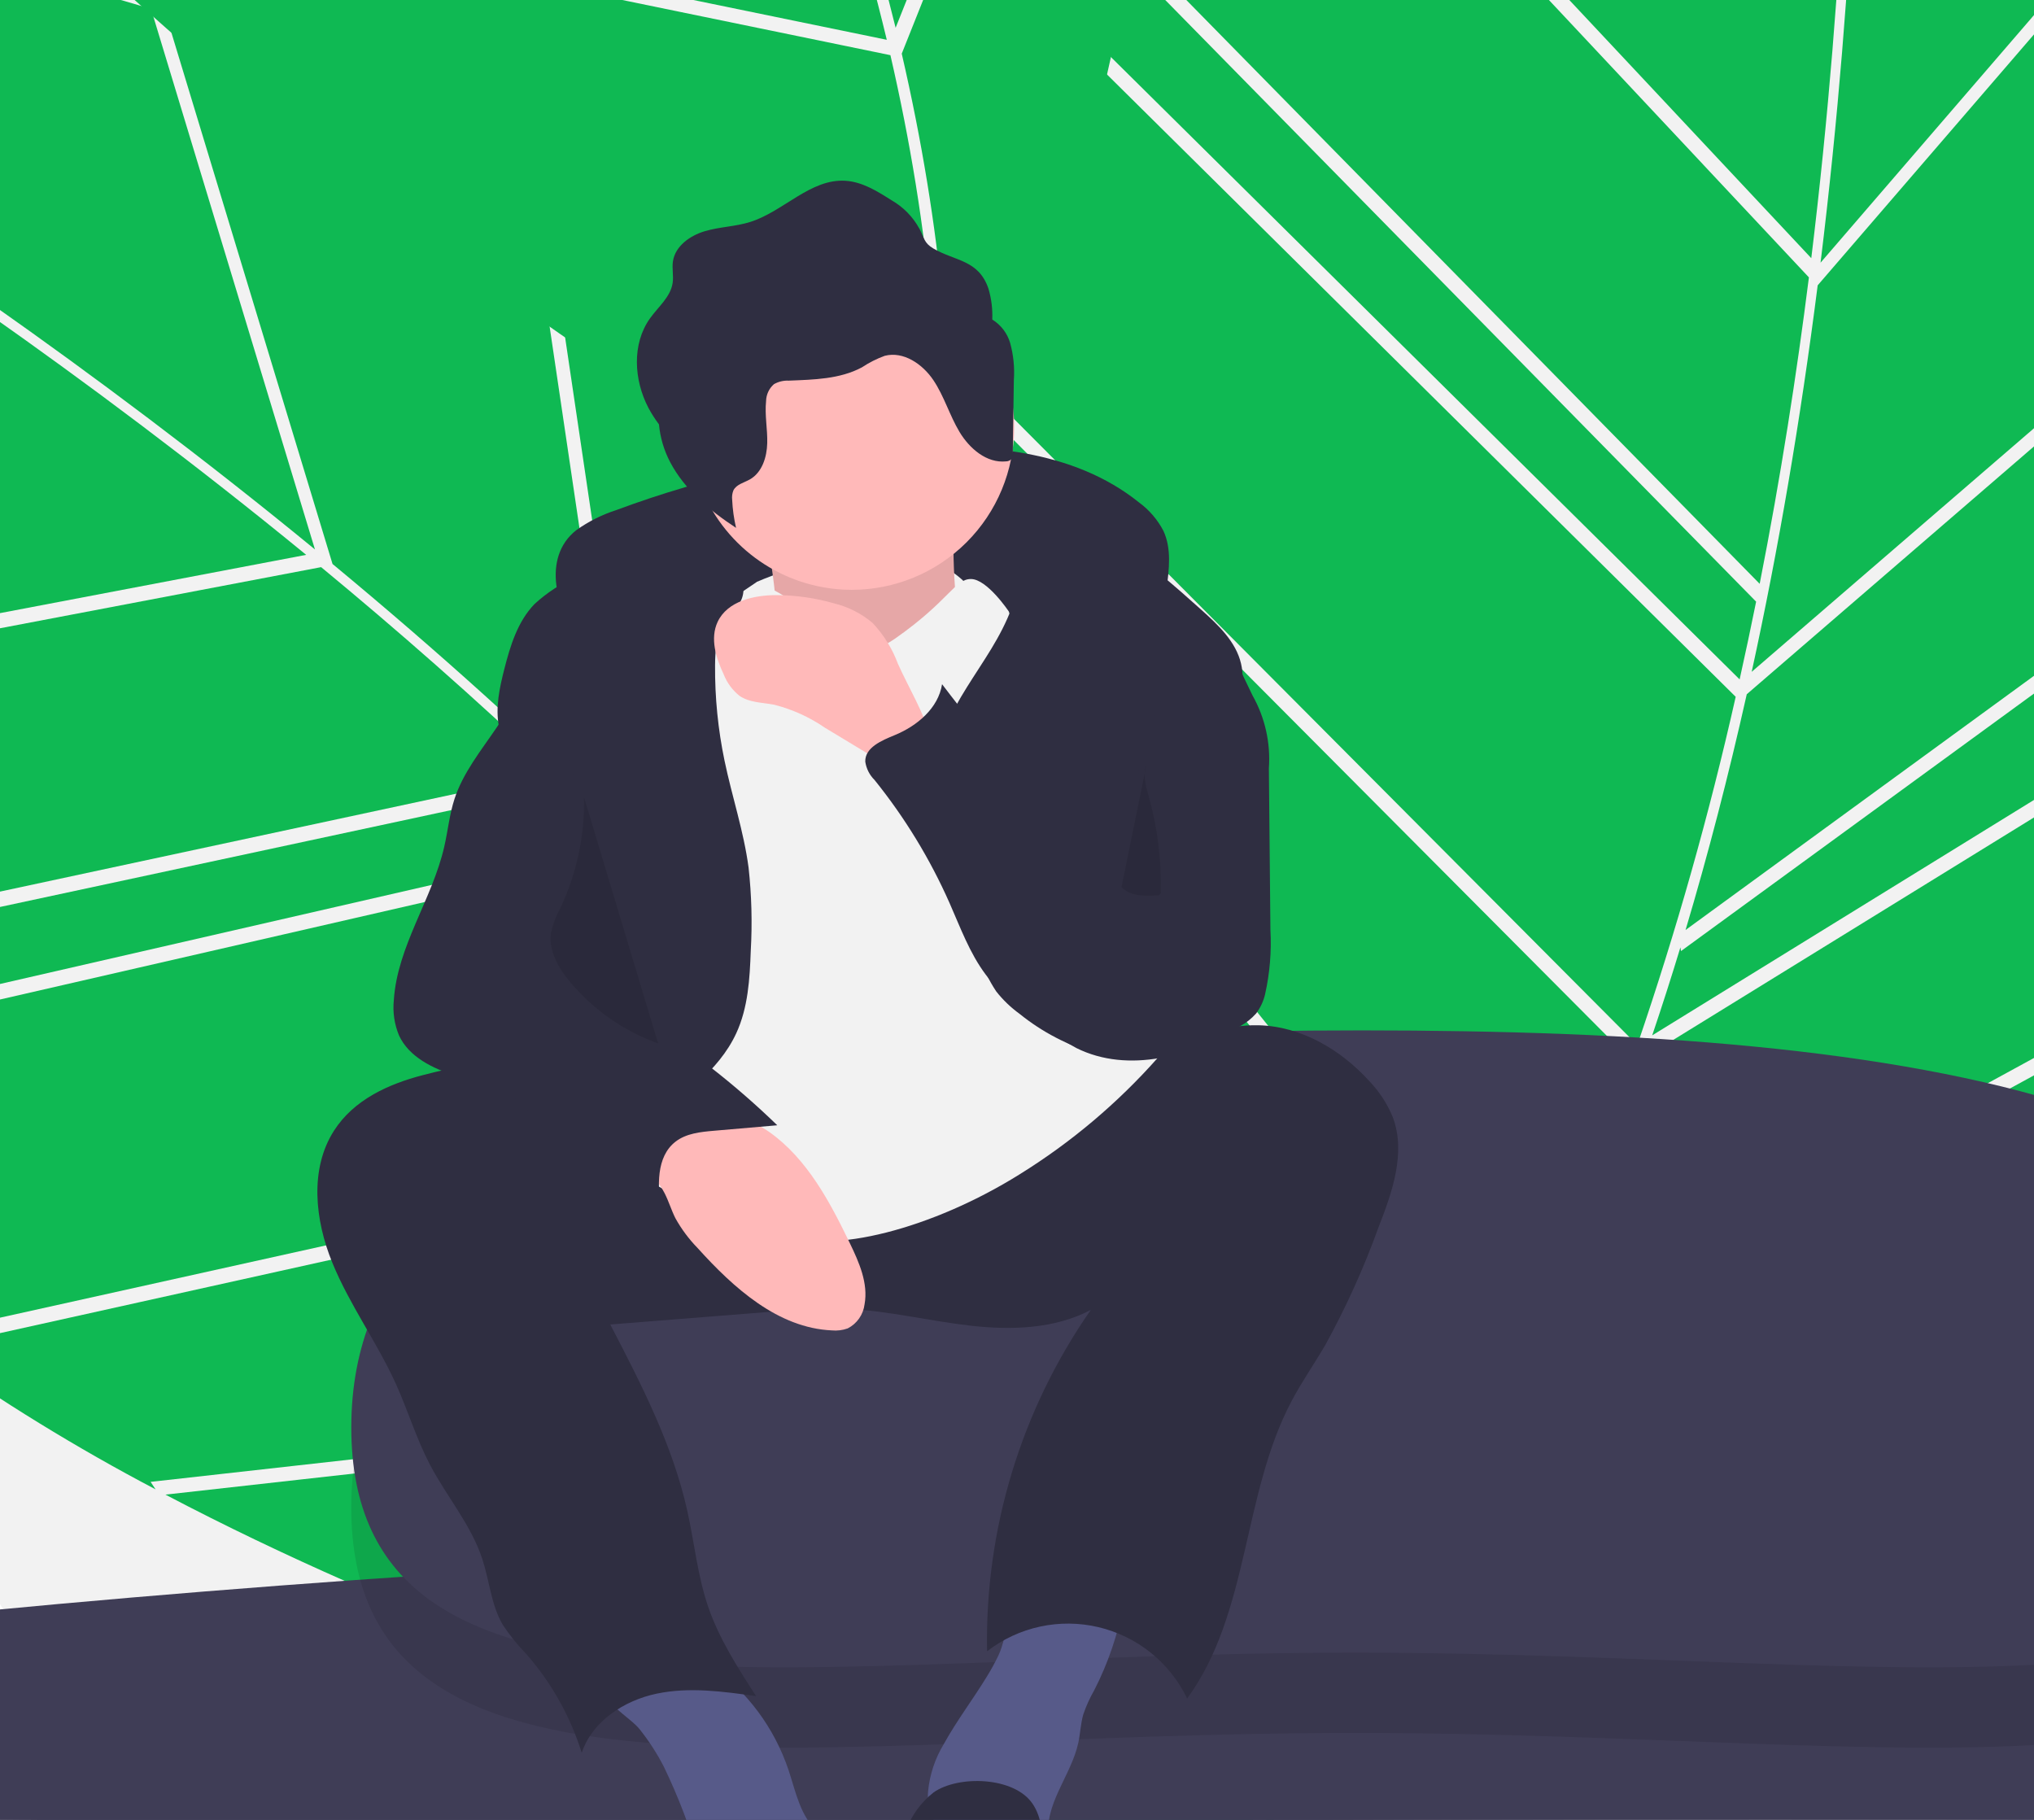 <svg width="304" height="272" viewBox="0 0 304 272" fill="none" xmlns="http://www.w3.org/2000/svg">
<g clip-path="url(#clip0)">
<path d="M152.601 3.807L57.198 62.605C57.198 62.605 57.198 183.875 152.601 250.023C248.005 183.875 248.005 62.605 248.005 62.605L152.601 3.807Z" fill="#3F3D56"/>
<path opacity="0.04" d="M153.171 3.807L151.54 4.812V248.876C152.082 249.259 152.623 249.643 153.171 250.023C248.574 183.875 248.574 62.605 248.574 62.605L153.171 3.807Z" fill="#0FB953"/>
<g opacity="0.7">
<path opacity="0.7" d="M129.505 122.955L147.49 139.465L169.785 107.254L178.777 114.759L147.49 154.476L122.011 125.957L129.505 122.955Z" fill="url(#paint0_linear)"/>
</g>
<path d="M133.75 123.946L148.339 137.34L169.007 106.9L176.302 112.988L148.339 149.516L127.671 126.382L133.75 123.946Z" fill="#3AD29F"/>
<path opacity="0.5" d="M58.469 16.989C58.176 16.862 57.941 16.631 57.807 16.341C57.674 16.051 57.651 15.722 57.744 15.416C57.76 15.369 57.769 15.321 57.773 15.272C57.781 15.132 57.745 14.993 57.668 14.875C57.591 14.758 57.479 14.668 57.348 14.62C57.216 14.571 57.073 14.566 56.938 14.606C56.804 14.645 56.686 14.727 56.602 14.839C56.573 14.879 56.548 14.922 56.529 14.967C56.402 15.26 56.172 15.496 55.882 15.63C55.592 15.763 55.264 15.786 54.959 15.693C54.912 15.678 54.863 15.668 54.814 15.664C54.675 15.656 54.536 15.693 54.419 15.769C54.301 15.846 54.212 15.958 54.163 16.09C54.115 16.221 54.11 16.365 54.15 16.5C54.189 16.634 54.271 16.753 54.383 16.837C54.422 16.866 54.465 16.89 54.51 16.909C54.803 17.037 55.038 17.268 55.172 17.558C55.305 17.848 55.328 18.177 55.235 18.483C55.22 18.529 55.21 18.578 55.206 18.627C55.198 18.767 55.235 18.906 55.311 19.023C55.388 19.141 55.5 19.23 55.631 19.279C55.763 19.328 55.906 19.332 56.041 19.293C56.175 19.253 56.293 19.172 56.377 19.06C56.407 19.02 56.431 18.977 56.45 18.931C56.577 18.639 56.807 18.403 57.097 18.269C57.387 18.135 57.715 18.113 58.02 18.206C58.067 18.221 58.116 18.231 58.165 18.234C58.304 18.243 58.443 18.206 58.561 18.129C58.678 18.053 58.767 17.94 58.816 17.809C58.864 17.677 58.869 17.533 58.83 17.399C58.79 17.264 58.709 17.146 58.597 17.062C58.557 17.032 58.514 17.008 58.469 16.989Z" fill="#4D8AF0"/>
<path opacity="0.5" d="M6.823 132.126C6.531 131.998 6.295 131.768 6.162 131.477C6.028 131.187 6.006 130.858 6.099 130.553C6.114 130.506 6.123 130.457 6.127 130.408C6.136 130.268 6.099 130.129 6.022 130.012C5.946 129.894 5.834 129.805 5.702 129.756C5.571 129.708 5.427 129.703 5.293 129.742C5.159 129.782 5.04 129.864 4.956 129.976C4.927 130.015 4.903 130.058 4.884 130.104C4.757 130.397 4.526 130.632 4.237 130.766C3.947 130.9 3.618 130.922 3.313 130.829C3.266 130.814 3.218 130.805 3.169 130.801C3.029 130.792 2.89 130.829 2.773 130.906C2.656 130.982 2.566 131.095 2.518 131.226C2.469 131.358 2.464 131.502 2.504 131.636C2.543 131.771 2.625 131.889 2.737 131.974C2.777 132.003 2.82 132.027 2.865 132.046C3.157 132.173 3.393 132.404 3.526 132.694C3.66 132.984 3.682 133.314 3.589 133.619C3.574 133.666 3.565 133.714 3.561 133.764C3.552 133.904 3.589 134.043 3.666 134.16C3.742 134.277 3.855 134.367 3.986 134.416C4.117 134.464 4.261 134.469 4.395 134.43C4.53 134.39 4.648 134.308 4.732 134.196C4.761 134.156 4.785 134.113 4.804 134.068C4.931 133.775 5.162 133.539 5.452 133.406C5.741 133.272 6.07 133.249 6.375 133.343C6.422 133.358 6.47 133.367 6.519 133.371C6.659 133.379 6.798 133.343 6.915 133.266C7.032 133.189 7.122 133.077 7.17 132.945C7.219 132.814 7.224 132.67 7.184 132.535C7.145 132.401 7.063 132.283 6.951 132.198C6.911 132.169 6.869 132.145 6.823 132.126Z" fill="#4D8AF0"/>
<path opacity="0.5" d="M264.736 92.109C265.908 92.109 266.858 91.158 266.858 89.984C266.858 88.81 265.908 87.858 264.736 87.858C263.564 87.858 262.613 88.81 262.613 89.984C262.613 91.158 263.564 92.109 264.736 92.109Z" fill="#F55F44"/>
<path opacity="0.5" d="M42.943 244.09C44.115 244.09 45.065 243.138 45.065 241.964C45.065 240.79 44.115 239.838 42.943 239.838C41.77 239.838 40.82 240.79 40.82 241.964C40.82 243.138 41.77 244.09 42.943 244.09Z" fill="#F55F44"/>
<path opacity="0.5" d="M300.817 173.945C301.989 173.945 302.939 172.993 302.939 171.819C302.939 170.645 301.989 169.694 300.817 169.694C299.645 169.694 298.694 170.645 298.694 171.819C298.694 172.993 299.645 173.945 300.817 173.945Z" fill="#F55F44"/>
<path opacity="0.5" d="M249.132 27.263C248.839 27.136 248.604 26.905 248.47 26.615C248.337 26.325 248.314 25.995 248.408 25.69C248.423 25.643 248.432 25.595 248.436 25.545C248.444 25.405 248.408 25.266 248.331 25.149C248.254 25.032 248.142 24.942 248.011 24.893C247.879 24.845 247.736 24.84 247.602 24.879C247.467 24.919 247.349 25.001 247.265 25.113C247.236 25.152 247.212 25.195 247.193 25.241C247.065 25.534 246.835 25.77 246.545 25.903C246.255 26.037 245.927 26.059 245.622 25.966C245.575 25.951 245.527 25.942 245.478 25.938C245.338 25.93 245.199 25.966 245.082 26.043C244.964 26.12 244.875 26.232 244.826 26.364C244.778 26.495 244.773 26.639 244.813 26.773C244.852 26.908 244.934 27.026 245.046 27.111C245.085 27.14 245.128 27.164 245.174 27.183C245.466 27.311 245.701 27.541 245.835 27.831C245.968 28.122 245.991 28.451 245.898 28.756C245.883 28.803 245.873 28.852 245.87 28.901C245.861 29.041 245.898 29.18 245.974 29.297C246.051 29.415 246.163 29.504 246.295 29.553C246.426 29.601 246.569 29.606 246.704 29.567C246.838 29.527 246.956 29.445 247.041 29.333C247.07 29.294 247.094 29.251 247.113 29.205C247.24 28.912 247.471 28.677 247.76 28.543C248.05 28.409 248.379 28.387 248.684 28.48C248.73 28.495 248.779 28.504 248.828 28.508C248.968 28.517 249.106 28.48 249.224 28.403C249.341 28.326 249.43 28.214 249.479 28.082C249.527 27.951 249.532 27.807 249.493 27.673C249.453 27.538 249.372 27.42 249.26 27.335C249.22 27.306 249.177 27.282 249.132 27.263Z" fill="#4D8AF0"/>
<path opacity="0.5" d="M284.506 249.742C284.213 249.615 283.978 249.384 283.844 249.094C283.711 248.804 283.688 248.475 283.782 248.169C283.797 248.122 283.806 248.074 283.81 248.025C283.818 247.885 283.782 247.746 283.705 247.628C283.628 247.511 283.516 247.421 283.385 247.373C283.253 247.324 283.11 247.319 282.976 247.359C282.841 247.398 282.723 247.48 282.639 247.592C282.61 247.632 282.586 247.675 282.567 247.72C282.439 248.013 282.209 248.249 281.919 248.383C281.629 248.516 281.301 248.539 280.996 248.446C280.949 248.43 280.901 248.421 280.852 248.417C280.712 248.409 280.573 248.446 280.456 248.522C280.338 248.599 280.249 248.711 280.2 248.843C280.152 248.974 280.147 249.118 280.187 249.253C280.226 249.387 280.308 249.506 280.42 249.59C280.459 249.619 280.502 249.643 280.548 249.662C280.84 249.79 281.075 250.021 281.209 250.311C281.342 250.601 281.365 250.93 281.272 251.236C281.257 251.282 281.247 251.331 281.244 251.38C281.235 251.52 281.272 251.659 281.348 251.776C281.425 251.894 281.537 251.984 281.669 252.032C281.8 252.081 281.943 252.085 282.078 252.046C282.212 252.006 282.33 251.925 282.415 251.813C282.444 251.773 282.468 251.73 282.487 251.684C282.614 251.392 282.845 251.156 283.134 251.022C283.424 250.888 283.753 250.866 284.058 250.959C284.104 250.974 284.153 250.984 284.202 250.987C284.342 250.996 284.48 250.959 284.598 250.882C284.715 250.806 284.804 250.693 284.853 250.562C284.901 250.43 284.906 250.286 284.867 250.152C284.827 250.017 284.746 249.899 284.634 249.815C284.594 249.786 284.551 249.761 284.506 249.742Z" fill="#4D8AF0"/>
<path opacity="0.5" d="M4.348 64.815C4.055 64.688 3.82 64.457 3.686 64.167C3.553 63.877 3.53 63.547 3.623 63.242C3.638 63.195 3.648 63.147 3.652 63.098C3.66 62.958 3.623 62.819 3.547 62.701C3.47 62.584 3.358 62.494 3.227 62.446C3.095 62.397 2.952 62.392 2.817 62.432C2.683 62.471 2.565 62.553 2.481 62.665C2.452 62.705 2.427 62.748 2.408 62.793C2.281 63.086 2.051 63.322 1.761 63.456C1.471 63.589 1.143 63.612 0.838 63.519C0.791 63.503 0.742 63.494 0.693 63.49C0.554 63.482 0.415 63.518 0.297 63.595C0.18 63.672 0.091 63.784 0.042 63.916C-0.006 64.047 -0.011 64.191 0.028 64.326C0.068 64.46 0.15 64.579 0.261 64.663C0.301 64.692 0.344 64.716 0.389 64.735C0.682 64.863 0.917 65.094 1.051 65.384C1.184 65.674 1.207 66.003 1.114 66.308C1.099 66.355 1.089 66.404 1.085 66.453C1.077 66.593 1.114 66.732 1.19 66.849C1.267 66.967 1.379 67.056 1.51 67.105C1.642 67.153 1.785 67.158 1.92 67.119C2.054 67.079 2.172 66.998 2.256 66.885C2.285 66.846 2.31 66.803 2.329 66.757C2.456 66.464 2.686 66.229 2.976 66.095C3.266 65.961 3.594 65.939 3.899 66.032C3.946 66.047 3.995 66.056 4.044 66.06C4.183 66.069 4.322 66.032 4.439 65.955C4.557 65.879 4.646 65.766 4.695 65.635C4.743 65.503 4.748 65.359 4.709 65.225C4.669 65.09 4.587 64.972 4.476 64.888C4.436 64.859 4.393 64.834 4.348 64.815Z" fill="#4D8AF0"/>
<path opacity="0.5" d="M28.086 102.737C29.259 102.737 30.209 101.786 30.209 100.612C30.209 99.438 29.259 98.486 28.086 98.486C26.914 98.486 25.964 99.438 25.964 100.612C25.964 101.786 26.914 102.737 28.086 102.737Z" fill="#47E6B1"/>
<path opacity="0.5" d="M301.877 119.742C303.05 119.742 304 118.79 304 117.616C304 116.443 303.05 115.491 301.877 115.491C300.705 115.491 299.755 116.443 299.755 117.616C299.755 118.79 300.705 119.742 301.877 119.742Z" fill="#47E6B1"/>
<g opacity="0.5">
<path opacity="0.5" d="M207.43 0H206.369V6.023H207.43V0Z" fill="#47E6B1"/>
<path opacity="0.5" d="M209.906 3.543V2.48L203.893 2.48V3.543L209.906 3.543Z" fill="#47E6B1"/>
</g>
<g opacity="0.5">
<path opacity="0.5" d="M211.322 235.941H210.261V241.964H211.322V235.941Z" fill="#47E6B1"/>
<path opacity="0.5" d="M213.798 239.484V238.421H207.784V239.484H213.798Z" fill="#47E6B1"/>
</g>
<g opacity="0.5">
<path opacity="0.5" d="M10.4 248.695H9.339V254.718H10.4V248.695Z" fill="#47E6B1"/>
<path opacity="0.5" d="M12.876 252.238V251.175H6.862V252.238H12.876Z" fill="#47E6B1"/>
</g>
<g opacity="0.5">
<path opacity="0.5" d="M252.002 140.289H250.94V146.312H252.002V140.289Z" fill="#47E6B1"/>
<path opacity="0.5" d="M254.478 143.832V142.769H248.464V143.832H254.478Z" fill="#47E6B1"/>
</g>
<path opacity="0.5" d="M281.434 43.581L283.713 45.673L286.942 40.918L288.082 41.869L283.713 47.576L280.484 43.962L281.434 43.581Z" fill="#47E6B1"/>
<path d="M216.369 84.766L208.507 85.071L208.899 95.195L216.761 94.889L216.369 84.766Z" fill="#0FB953"/>
<path d="M180.904 120.22C180.904 120.22 170.016 115.011 170.191 119.51C170.365 124.009 181.165 126.969 181.165 126.969L180.904 120.22Z" fill="#FFB9B9"/>
<path d="M186.877 158.29C186.877 158.29 181.74 170.881 179.842 179.967C177.944 189.053 175.054 201.557 178.772 210.425C182.49 219.293 193.06 245.355 193.169 248.167C193.278 250.979 192.263 253.835 194.51 253.748C196.756 253.661 208.98 249.806 209.476 248.097C209.972 246.388 205.306 242.063 205.306 242.063L193.782 205.899L205.805 182.338L214.478 217.487L216.176 261.355C216.176 261.355 224.513 258.778 225.723 260.984C225.723 260.984 229.458 255.77 229.932 253.499C230.407 251.227 228.168 207.943 228.168 207.943C228.168 207.943 235.82 158.642 229.643 158.882C223.466 159.122 199.27 144.291 186.877 158.29Z" fill="#0FB953"/>
<path d="M194.423 251.498C194.423 251.498 188.725 264.111 188.185 264.695C187.646 265.28 183.932 271.056 186.74 270.947C189.548 270.838 196.178 267.764 201.058 263.069C205.938 258.373 212.372 250.238 211.789 249.697C211.205 249.157 207.209 247.622 207.209 247.622L194.423 251.498Z" fill="#575A89"/>
<path d="M217.191 258.5C217.191 258.5 216.848 264.145 215.812 266.439C214.776 268.732 214.906 272.106 217.714 271.997C220.522 271.888 227.779 270.48 227.779 270.48C227.779 270.48 228.21 267.084 227.626 266.543C227.043 266.003 224.557 259.903 225.615 258.172C226.673 256.441 217.191 258.5 217.191 258.5Z" fill="#575A89"/>
<path d="M221.345 75.279C221.345 75.279 227.331 84.622 229.664 86.784C231.998 88.947 225.433 93.708 225.433 93.708L213.684 95.29C213.684 95.29 213.831 84.583 213.226 83.48C212.621 82.377 221.345 75.279 221.345 75.279Z" fill="#FFB9B9"/>
<path d="M211.132 87.504C211.132 87.504 213.553 91.916 215.799 91.829C218.045 91.742 229.664 86.784 230.16 85.075C230.656 83.366 234.009 97.317 234.009 97.317L205.578 147.425L198.644 142.625L202.004 113.205L204.763 97.327L211.132 87.504Z" fill="#0FB953"/>
<path d="M231.209 132.348C230.075 134.724 229.366 137.202 229.464 139.738C229.469 139.851 229.473 139.963 229.483 140.076C229.752 145.281 231.667 151.301 232.354 155.679C232.852 158.82 232.71 161.112 230.875 161.651C226.426 162.95 231.524 163.879 214.311 169.616C197.099 175.354 194.095 170.401 194.051 169.277C194.008 168.152 196.489 159.607 195.906 159.066C195.322 158.525 187.743 166.142 185.453 165.104C183.164 164.067 185.192 158.356 185.192 158.356C185.192 158.356 190.351 146.327 190.242 143.515C190.133 140.703 198.055 127.44 198.055 127.44L203.444 92.309C203.444 92.309 205.516 87.722 208.302 87.051C211.088 86.379 213.4 87.979 213.4 87.979L208.738 98.299L203.819 116.514L204.642 123.241C204.642 123.241 210.362 111.191 214.119 106.539C217.875 101.887 225.885 90.874 225.885 90.874C225.885 90.874 227.755 84.555 226.344 82.666C224.932 80.772 232.232 80.489 235.345 88.253C236.995 92.369 239.673 98.506 241.351 104.219C242.846 109.281 243.552 114.014 242.071 116.718C239.807 120.851 234.112 126.282 231.209 132.348Z" fill="#575A89"/>
<path opacity="0.1" d="M242.072 116.718C239.808 120.851 234.112 126.282 231.209 132.348C230.451 129.612 229.526 126.781 229.526 126.781C229.526 126.781 225.977 107.768 236.473 102.854C238.212 102.686 239.951 103.173 241.351 104.22C242.847 109.281 243.553 114.014 242.072 116.718Z" fill="black"/>
<path d="M200.406 115.52L191.508 118.119L179.154 118.599L177.883 129.35L198.186 130.814C198.186 130.814 203.258 116.536 200.406 115.52Z" fill="#575A89"/>
<path d="M214.915 151.669C214.915 151.669 203.011 153.647 205.728 157.235C208.445 160.822 218.991 157.051 218.991 157.051L214.915 151.669Z" fill="#FFB9B9"/>
<path opacity="0.1" d="M229.483 140.076C229.753 145.281 231.667 151.301 232.354 155.679C228.562 159.273 224.956 162.444 223.597 162.497C220.789 162.606 216.275 162.218 214.612 162.846C212.949 163.473 211.974 152.809 211.974 152.809C211.974 152.809 212.966 149.391 217.393 147.53C220.382 146.27 226.11 142.854 229.483 140.076Z" fill="black"/>
<path d="M236.342 99.48C236.342 99.48 245.845 97.984 245.332 113.775C244.818 129.567 246.334 139.647 242.511 142.611C238.689 145.576 226.274 159.013 223.466 159.122C220.658 159.231 216.144 158.843 214.481 159.471C212.818 160.099 211.843 149.435 211.843 149.435C211.843 149.435 212.835 146.017 217.263 144.155C221.69 142.293 232.12 135.692 232.033 133.443C231.946 131.193 229.395 123.407 229.395 123.407C229.395 123.407 225.846 104.394 236.342 99.48Z" fill="#575A89"/>
<path d="M212.964 89.113C219.793 89.113 225.328 83.57 225.328 76.731C225.328 69.892 219.793 64.349 212.964 64.349C206.136 64.349 200.601 69.892 200.601 76.731C200.601 83.57 206.136 89.113 212.964 89.113Z" fill="#FFB9B9"/>
<path d="M204.64 58.983C204.341 59.241 203.984 59.42 203.6 59.506C203.407 59.54 203.209 59.497 203.047 59.385C202.886 59.273 202.776 59.102 202.74 58.909C202.458 59.497 202.138 60.123 201.561 60.425C200.983 60.726 200.09 60.473 200.007 59.826C199.923 60.318 199.706 60.776 199.38 61.153C199.021 61.495 198.371 61.581 198.059 61.197C198.312 62.581 198.155 64.005 198.235 65.41C198.314 66.815 198.688 68.304 199.748 69.228C201.294 70.576 203.619 70.243 205.652 69.988C205.959 69.923 206.278 69.941 206.577 70.038C207.338 70.363 207.304 71.425 207.314 72.254C207.376 73.708 207.951 75.093 208.936 76.163C209.921 77.233 211.253 77.918 212.695 78.098C213.502 78.223 214.326 78.022 214.985 77.538C215.562 77.048 215.857 76.25 216.518 75.881C217.595 75.283 218.9 76.156 219.686 77.104C220.473 78.052 221.249 79.219 222.467 79.392C224.079 79.622 225.307 77.977 225.909 76.462C226.74 74.339 227.139 72.07 227.08 69.79C227.022 67.511 226.509 65.266 225.57 63.188C222.205 55.84 210.707 54.678 204.64 58.983Z" fill="#2F2E41"/>
<g clip-path="url(#clip1)">
<path d="M320.606 422C526.608 422 693.606 255.002 693.606 49C693.606 -157.002 526.608 -324 320.606 -324C114.603 -324 -52.395 -157.002 -52.395 49C-52.395 255.002 114.603 422 320.606 422Z" fill="#F2F2F2"/>
<path d="M134.774 8.019C140.753 33.889 143.018 58.35 141.523 81.132C149.935 63.208 181.926 -11.046 169.968 -80.248L134.774 8.019Z" fill="#0FB953"/>
<path d="M-26.858 -50.743C-18.899 -40.021 -10.23 -29.845 -0.909 -20.283L-1.272 -21.579L132.539 5.949C129.058 -8.497 124.713 -22.721 119.529 -36.647L-26.858 -50.743Z" fill="#0FB953"/>
<path d="M120.683 -38.239C121.177 -36.919 121.679 -35.597 122.156 -34.283C126.752 -21.693 130.659 -8.863 133.859 4.152L168.719 -83.278L169.57 -82.424C167.363 -94.589 163.624 -106.427 158.441 -117.652C156.385 -122.054 154.232 -126.389 151.983 -130.658L120.683 -38.239Z" fill="#0FB953"/>
<path d="M133.081 8.246L0.249 -19.081C56.121 38.274 134.289 82.26 139.278 85.04C141.606 59.771 138.966 33.815 133.081 8.246Z" fill="#0FB953"/>
<path d="M310.41 -65.33L277.197 -21.065C276.312 -2.765 274.745 17.718 272.097 39.262L327.17 -24.622L327.505 -23.58C323.247 -39.661 317.368 -54.136 310.027 -66.312L310.41 -65.33Z" fill="#0FB953"/>
<path d="M329.012 104.134L329.155 105.355C330.724 97.734 332.002 90.12 332.99 82.513L251.241 142.15L251.153 141.595C249.797 146.058 248.391 150.442 246.937 154.747L329.012 104.134Z" fill="#0FB953"/>
<path d="M335.329 36.973L335.567 38.124C335.376 17.695 332.767 -2.641 327.792 -22.457L271.669 42.644C269.095 62.826 265.807 82.081 261.807 100.411L335.329 36.973Z" fill="#0FB953"/>
<path d="M178.964 -57.682C170.804 -45.633 163.882 -32.79 158.304 -19.349L263 87.258C266.15 71.288 268.543 55.841 270.358 41.458L178.51 -56.541L178.964 -57.682Z" fill="#0FB953"/>
<path d="M152.237 -3.546L152.673 -4.7L260.003 101.544C260.871 97.647 261.693 93.774 262.469 89.924L157.386 -17.077L157.829 -18.226C155.86 -13.491 153.996 -8.598 152.237 -3.546Z" fill="#0FB953"/>
<path d="M332.989 79.858L333.177 81.049C334.915 67.258 335.719 53.365 335.586 39.466L261.07 103.762C258.333 115.969 255.283 127.715 251.922 138.998L332.989 79.858Z" fill="#0FB953"/>
<path d="M227.14 202.687C215.244 226.426 201.387 246.71 185.705 263.302C203.616 254.863 275.616 218.078 310.543 157.152L227.14 202.687Z" fill="#0FB953"/>
<path d="M140.131 54.338C139.423 67.672 139.61 81.039 140.689 94.349L141.236 93.119L226.738 199.668C233.271 186.321 238.997 172.595 243.886 158.563L140.131 54.338Z" fill="#0FB953"/>
<path d="M245.79 158.072C245.329 159.404 244.873 160.743 244.402 162.059C239.912 174.687 234.737 187.06 228.901 199.125L311.513 154.022L311.625 155.223C317.684 144.445 322.354 132.943 325.523 120.991C326.746 116.29 327.853 111.578 328.844 106.856L245.79 158.072Z" fill="#0FB953"/>
<path d="M270.713 38.587C273.315 17.285 274.857 -2.956 275.729 -21.044L218.379 -95.411L218.878 -96.5C204.868 -88.548 191.458 -75.633 179.612 -58.614L270.713 38.587Z" fill="#0FB953"/>
<path d="M225.69 201.782L140.814 96.013C147.265 175.823 179.413 259.558 181.483 264.881C199.393 246.904 213.915 225.228 225.69 201.782Z" fill="#0FB953"/>
<path d="M244.663 156.149L244.742 156.1C250.563 139.058 255.461 121.715 259.416 104.146L151.822 -2.36C149.47 4.495 147.328 11.618 145.396 19.009C142.723 29.605 141.023 40.423 140.315 51.328L244.663 156.149Z" fill="#0FB953"/>
<path d="M-20.761 -6.232L-1.153 45.518C13.83 56.062 30.292 68.35 47.072 82.121L22.595 1.404L23.654 1.679C7.791 -3.333 -7.582 -6.116 -21.796 -6.434L-20.761 -6.232Z" fill="#0FB953"/>
<path d="M132.332 68.775L133.441 69.308C127.844 63.903 122.097 58.748 116.2 53.841L122.81 154.815L122.294 154.592C125.338 158.127 128.288 161.661 131.146 165.194L132.332 68.775Z" fill="#0FB953"/>
<path d="M78.988 27.486L80.088 27.901C62.73 17.126 44.156 8.444 24.756 2.037L49.699 84.292C65.367 97.27 79.872 110.355 93.212 123.547L78.988 27.486Z" fill="#0FB953"/>
<path d="M-84.669 108.888C-78.86 122.231 -71.718 134.953 -63.351 146.859L82.74 115.498C70.939 104.288 59.172 93.997 47.995 84.765L-83.948 109.883L-84.669 108.888Z" fill="#0FB953"/>
<path d="M-53.251 160.443L-53.992 159.457L93.203 125.677C90.376 122.858 87.544 120.09 84.708 117.373L-61.923 148.851L-62.657 147.861C-59.712 152.059 -56.577 156.253 -53.251 160.443Z" fill="#0FB953"/>
<path d="M113.957 52.42L115.064 52.899C104.345 44.049 93.042 35.932 81.231 28.604L95.647 125.963C104.493 134.81 112.781 143.673 120.512 152.553L113.957 52.42Z" fill="#0FB953"/>
<path d="M161.041 207.579C174.723 230.335 184.438 252.898 190.058 275.026C192.518 255.38 199.991 174.874 167.228 112.757L161.041 207.579Z" fill="#0FB953"/>
<path d="M-10.84 201.655C0.044 209.391 11.434 216.39 23.254 222.603L22.508 221.482L158.275 206.302C150.499 193.639 141.971 181.455 132.736 169.813L-10.84 201.655Z" fill="#0FB953"/>
<path d="M133.341 167.942C134.219 169.045 135.105 170.147 135.965 171.249C144.227 181.802 151.909 192.797 158.975 204.184L165.103 110.261L166.177 110.81C160.318 99.923 153.102 89.821 144.704 80.747C141.388 77.196 138 73.739 134.542 70.374L133.341 167.942Z" fill="#0FB953"/>
<path d="M45.76 82.928C29.161 69.326 12.889 57.188 -1.922 46.769L-95.437 55.398L-96.089 54.395C-96.873 70.484 -93.143 88.725 -85.109 107.841L45.76 82.928Z" fill="#0FB953"/>
<path d="M159.5 208.319L24.727 223.388C95.59 260.664 183.527 278.335 189.131 279.437C183.534 254.685 173 230.816 159.5 208.319Z" fill="#0FB953"/>
<path d="M131.112 167.865L131.114 167.772C119.835 153.733 107.808 140.311 95.086 127.565L-52.472 161.429C-47.941 167.085 -43.071 172.707 -37.862 178.296C-30.343 186.226 -22.116 193.453 -13.284 199.888L131.112 167.865Z" fill="#0FB953"/>
<path d="M778.608 310.001C778.608 354.736 548.483 434.001 264.608 434.001C-19.266 434.001 -249.392 354.736 -249.392 310.001C-249.392 265.266 -19.266 272.001 264.608 272.001C548.483 272.001 778.608 265.266 778.608 310.001Z" fill="#3F3D56"/>
<path opacity="0.1" d="M778.608 310.001C778.608 354.736 548.483 434.001 264.608 434.001C-19.266 434.001 -249.392 354.736 -249.392 310.001C-249.392 265.266 -19.266 272.001 264.608 272.001C548.483 272.001 778.608 265.266 778.608 310.001Z" fill="black"/>
<path d="M264.608 391.001C548.483 391.001 778.608 354.736 778.608 310.001C778.608 265.266 548.483 229.001 264.608 229.001C-19.266 229.001 -249.392 265.266 -249.392 310.001C-249.392 354.736 -19.266 391.001 264.608 391.001Z" fill="#3F3D56"/>
<path opacity="0.1" d="M353.72 225.339C353.72 274.076 285.786 259.001 202.608 259.001C119.429 259.001 52.504 274.076 52.504 225.339C52.504 176.601 120.429 166.001 203.608 166.001C286.786 166.001 353.72 176.601 353.72 225.339Z" fill="black"/>
<path d="M353.72 213.339C353.72 262.076 285.786 247.001 202.608 247.001C119.429 247.001 52.504 262.076 52.504 213.339C52.504 164.601 120.429 154.001 203.608 154.001C286.786 154.001 353.72 164.601 353.72 213.339Z" fill="#3F3D56"/>
<path d="M86.138 79.233C87.968 77.931 89.987 76.918 92.125 76.231C105.68 71.187 119.882 68.096 134.307 67.048C146.85 66.159 160.444 67.215 170.24 75.098C171.764 76.216 173.011 77.669 173.885 79.345C175.118 82.004 174.744 85.096 174.345 88C174.256 89.126 173.972 90.229 173.506 91.258C172.187 93.768 168.942 94.647 166.123 94.346C163.304 94.045 160.658 92.853 157.878 92.3C156.157 92 154.416 91.822 152.67 91.769L135.23 90.825C124.386 90.238 113.398 89.661 102.761 91.849C99.486 92.438 96.322 93.528 93.379 95.082C90.95 96.446 89.314 98.404 87.059 95.884C83.098 91.457 80.906 83.322 86.138 79.233Z" fill="#2F2E41"/>
<path d="M113.163 86.945C113.163 86.945 136.62 76.43 145.517 88.563C154.415 100.696 140.664 95.843 140.664 95.843L125.296 100.696L108.31 97.46L113.163 86.945Z" fill="#F2F2F2"/>
<path d="M114.376 79.261C114.376 79.261 117.611 94.629 115.185 98.674C112.758 102.718 128.936 108.38 128.936 108.38L144.304 101.909C144.304 101.909 140.26 76.834 144.304 71.981L114.376 79.261Z" fill="#FFB9B9"/>
<path opacity="0.1" d="M114.376 79.261C114.376 79.261 117.611 94.629 115.185 98.674C112.758 102.718 128.936 108.38 128.936 108.38L144.304 101.909C144.304 101.909 140.26 76.834 144.304 71.981L114.376 79.261Z" fill="black"/>
<path d="M99.219 264.056C101.393 268.565 103.182 273.251 104.564 278.063C104.586 278.222 104.642 278.375 104.728 278.51C104.814 278.646 104.927 278.762 105.061 278.851C105.194 278.94 105.345 279 105.504 279.026C105.662 279.053 105.824 279.045 105.98 279.005L120.367 278.989C122.143 278.987 124.525 278.417 124.506 276.641C124.493 275.394 123.218 274.616 122.269 273.806C119.635 271.559 118.95 267.853 117.859 264.568C115.739 258.238 111.653 252.75 106.197 248.904C105.459 248.326 104.61 247.907 103.703 247.672C102.791 247.539 101.862 247.59 100.97 247.82C98.445 248.329 89.013 250.073 90.795 253.746C91.562 255.328 94.405 256.975 95.597 258.452C96.986 260.196 98.199 262.073 99.219 264.056Z" fill="#575A89"/>
<path d="M149.25 247.369C148.743 248.435 148.179 249.473 147.559 250.478C145.475 253.916 143.015 257.123 141.074 260.643C139.765 262.794 138.957 265.212 138.71 267.717C138.599 268.97 138.791 270.231 139.269 271.394C139.747 272.557 140.497 273.589 141.456 274.402C143.545 275.987 146.408 276.06 149.004 275.691C151.599 275.322 154.18 274.578 156.795 274.774C155.913 269.786 160.12 265.396 161.172 260.441C161.468 259.049 161.511 257.606 161.908 256.239C162.334 254.99 162.879 253.784 163.536 252.639C165.631 248.559 167.111 244.192 167.93 239.68C168.029 239.133 155.141 239.043 153.932 239.304C150.159 240.12 150.711 244.24 149.25 247.369Z" fill="#575A89"/>
<path d="M49.913 169.003C46.234 174.761 47.082 182.391 49.666 188.717C52.25 195.042 56.363 200.634 59.178 206.86C60.972 210.829 62.231 215.038 64.252 218.897C66.754 223.675 70.408 227.888 72.087 233.014C73.157 236.281 73.403 239.863 75.137 242.832C76.185 244.419 77.381 245.903 78.709 247.264C82.444 251.543 85.248 256.551 86.943 261.972C88.528 257.251 93.273 254.156 98.147 253.135C103.021 252.114 108.072 252.807 113.003 253.504C110.252 249.243 107.475 244.927 105.835 240.128C104.249 235.486 103.782 230.548 102.713 225.761C100.523 215.943 95.844 206.888 91.211 197.96L115.022 196.071C118.908 195.681 122.815 195.536 126.72 195.637C132.866 195.927 138.886 197.433 144.999 198.13C151.112 198.826 157.579 198.644 163.027 195.784C152.61 210.731 147.185 228.588 147.527 246.804C149.855 245 152.557 243.739 155.436 243.115C158.314 242.49 161.296 242.517 164.162 243.193C167.029 243.87 169.708 245.179 172.004 247.025C174.299 248.87 176.152 251.206 177.429 253.86C186.76 241.109 185.65 223.358 193.044 209.394C194.565 206.522 196.428 203.848 198.069 201.043C201.169 195.412 203.824 189.546 206.008 183.499C208.076 178.209 210.16 172.323 208.176 167.001C207.353 164.981 206.153 163.137 204.641 161.565C200.375 156.862 194.437 153.382 188.089 153.237C178.344 153.015 170.293 160.239 161.745 164.923C151.539 170.347 139.996 172.741 128.476 171.822C116.733 170.991 105.519 167.147 94.331 163.762C88.735 161.99 83.046 160.522 77.291 159.366C72.493 158.466 67.924 159.463 63.197 160.69C58.049 162.026 52.876 164.367 49.913 169.003Z" fill="#2F2E41"/>
<path d="M151.584 63.892C151.578 70.327 149.02 76.496 144.47 81.045C139.921 85.595 133.752 88.153 127.318 88.158C125.872 88.161 124.429 88.031 123.006 87.77C118.465 86.95 114.252 84.852 110.861 81.722C107.47 78.592 105.042 74.56 103.861 70.099C102.681 65.638 102.797 60.932 104.196 56.535C105.595 52.137 108.219 48.23 111.76 45.271C115.302 42.312 119.613 40.424 124.189 39.829C128.766 39.234 133.417 39.956 137.597 41.911C141.777 43.866 145.313 46.972 147.791 50.865C150.268 54.759 151.584 59.278 151.584 63.892Z" fill="#FFB9B9"/>
<path d="M113.163 86.945C113.163 86.945 117.612 88.967 119.23 90.585C120.847 92.203 125.7 101.1 133.789 95.438C141.878 89.776 142.687 86.541 145.113 86.541C147.54 86.541 150.775 91.394 150.775 91.394L173.019 158.125C167.024 164.892 160.076 170.75 152.393 175.516C139.451 183.604 124.083 187.649 116.803 184.413C109.523 181.178 95.772 178.751 93.346 172.28C90.919 165.809 86.875 146.397 86.875 146.397L98.199 97.056L113.163 86.945Z" fill="#F2F2F2"/>
<path d="M110.039 154.435C111.803 150.626 112.059 146.315 112.208 142.12C112.446 137.965 112.336 133.798 111.879 129.661C111.162 124.251 109.4 119.038 108.288 113.695C107.312 109.008 106.838 104.232 106.873 99.445C106.889 97.261 107.047 94.961 108.238 93.13C109.068 91.852 110.367 90.863 110.886 89.43C111.903 86.621 109.389 83.679 106.635 82.522C103.279 81.264 99.609 81.117 96.164 82.102C92.746 83.089 89.444 84.44 86.315 86.131C83.948 87.14 81.772 88.547 79.879 90.291C77.369 92.889 76.265 96.508 75.373 100.009C74.66 102.812 74.025 105.734 74.568 108.575C75.45 113.187 79.21 116.656 81.215 120.903C83.542 125.835 83.385 131.581 82.46 136.955C81.534 142.329 79.89 147.584 79.383 153.013C78.877 158.443 79.655 164.279 83.056 168.542C84.443 170.278 88.203 174.395 90.741 173.929C92.734 173.563 95.625 169.174 97.231 167.783C101.87 163.764 107.375 160.19 110.039 154.435Z" fill="#2F2E41"/>
<path d="M152.418 84.307C152.489 88.819 150.5 93.107 148.162 96.965C145.823 100.823 143.076 104.473 141.353 108.642C139.211 113.862 138.774 119.625 140.103 125.108C140.598 126.976 141.193 128.815 141.888 130.618L146.32 142.774C146.916 144.685 147.781 146.502 148.889 148.169C149.891 149.447 151.067 150.577 152.382 151.529C155.748 154.248 159.622 156.268 163.778 157.474C167.962 158.671 172.428 158.416 176.449 156.751C176.877 140.272 179.524 123.925 184.321 108.153C185.207 105.242 186.175 102.177 185.491 99.211C184.726 95.889 182.058 93.395 179.521 91.118C171.765 84.152 163.235 76.835 152.852 75.896C146.843 75.353 152.367 81.046 152.418 84.307Z" fill="#2F2E41"/>
<path d="M99.337 178.349C99.952 179.554 100.335 180.865 100.943 182.073C101.841 183.692 102.951 185.185 104.244 186.511C109.652 192.508 116.263 198.482 124.33 198.843C125.132 198.918 125.94 198.817 126.698 198.545C127.38 198.196 127.966 197.685 128.405 197.057C128.844 196.43 129.123 195.704 129.217 194.943C129.789 191.811 128.407 188.685 127.022 185.817C124.021 179.603 120.645 173.23 115.027 169.222C112.222 167.299 109.017 166.038 105.654 165.532C102.291 165.026 98.857 165.289 95.61 166.301C92.684 167.202 87.831 168.776 91.706 171.446C94.645 173.472 97.633 175.014 99.337 178.349Z" fill="#FFB9B9"/>
<path d="M134.21 99.225C133.368 96.951 132.077 94.87 130.414 93.105C128.736 91.687 126.751 90.681 124.615 90.167C121.848 89.376 118.986 88.966 116.109 88.948C112.683 88.927 108.711 89.845 107.256 92.947C106.101 95.41 106.997 98.326 108.16 100.785C108.657 102.059 109.485 103.177 110.558 104.025C112.035 105.023 113.946 104.991 115.697 105.325C118.412 106.015 120.984 107.18 123.292 108.767L129.292 112.394L139.598 118.623C139.327 118.459 139.423 111.392 139.107 110.234C138.087 106.503 135.791 102.758 134.21 99.225Z" fill="#FFB9B9"/>
<path d="M139.54 267.891C137.669 269.364 136.238 271.324 135.405 273.556C133.143 278.774 132.366 284.495 131.612 290.132C131.182 292.374 131.138 294.673 131.481 296.931C132.456 301.534 136.628 304.925 141.118 306.332C145.608 307.74 150.425 307.523 155.125 307.293C156.641 307.331 158.146 307.026 159.528 306.398C161.89 305.096 162.813 302.034 162.408 299.367C162.003 296.701 160.546 294.328 159.12 292.038C157.693 289.749 156.235 287.377 155.827 284.711C155.14 280.226 157.078 273.642 154.323 269.584C151.562 265.518 143.225 265.308 139.54 267.891Z" fill="#2F2E41"/>
<path d="M150.973 51.246C150.541 49.795 149.59 48.554 148.302 47.759C148.368 46.205 148.178 44.65 147.738 43.158C146.268 38.813 142.787 39.062 139.502 37.142C138.077 36.308 138.165 35.572 137.423 34.203C136.451 32.409 134.995 30.923 133.221 29.915C131.113 28.572 128.889 27.19 126.396 27.02C121.157 26.663 117.14 31.59 112.133 33.172C109.926 33.869 107.554 33.898 105.336 34.556C103.117 35.215 100.903 36.789 100.573 39.08C100.42 40.137 100.689 41.222 100.534 42.28C100.227 44.381 98.383 45.853 97.149 47.581C94.419 51.403 94.732 56.803 96.914 60.962C97.374 61.822 97.9 62.645 98.488 63.424C98.67 65.39 99.235 67.301 100.15 69.05C102.332 73.209 106.088 76.317 110.011 78.898C109.69 77.519 109.495 76.114 109.429 74.699C109.374 74.227 109.435 73.75 109.608 73.308C110.045 72.394 111.199 72.151 112.079 71.651C113.903 70.615 114.618 68.322 114.67 66.226C114.723 64.129 114.279 62.03 114.498 59.944C114.507 59.465 114.616 58.992 114.818 58.557C115.021 58.122 115.312 57.735 115.673 57.419C116.346 57.035 117.115 56.852 117.889 56.891C121.624 56.739 125.527 56.67 128.822 54.904C129.885 54.198 131.027 53.62 132.225 53.182C135.026 52.452 137.888 54.414 139.501 56.817C141.115 59.219 141.92 62.077 143.409 64.559C144.898 67.04 147.47 69.253 150.349 68.959C150.511 68.959 150.672 68.925 150.82 68.86C150.968 68.794 151.1 68.697 151.209 68.577C151.333 68.354 151.388 68.099 151.367 67.844L151.528 56.84C151.662 54.957 151.474 53.066 150.973 51.246Z" fill="#2F2E41"/>
<path d="M74.179 108.809C71.864 112.225 69.194 115.509 67.922 119.435C67.174 121.742 66.942 124.18 66.4 126.545C64.596 134.419 59.385 141.413 58.861 149.474C58.678 151.265 58.941 153.074 59.627 154.739C61.122 157.991 64.699 159.704 68.112 160.782C71.525 161.86 75.189 162.637 77.913 164.958C79.284 166.273 80.528 167.714 81.627 169.264C86.071 174.791 92.05 178.881 98.811 181.021C98.277 177.341 98.026 172.904 100.969 170.629C102.561 169.398 104.689 169.179 106.695 169.005L116.172 168.186C109.853 162.057 102.887 156.63 95.397 152.002C92.776 150.383 89.924 148.675 88.727 145.837C88.109 144.008 87.853 142.076 87.972 140.149C87.907 133.101 87.31 126.067 86.186 119.109C85.406 114.277 84.373 109.488 83.192 104.739C82.86 103.405 80.899 97.424 78.486 98.824C77.918 99.154 77.386 102.948 77.054 103.735C76.264 105.516 75.301 107.216 74.179 108.809Z" fill="#2F2E41"/>
<path d="M183.335 95.902L187.206 103.951C189.07 107.261 189.919 111.046 189.646 114.835L189.876 138.98C190.054 142.206 189.787 145.441 189.082 148.594C188.84 149.633 188.386 150.611 187.747 151.465C187.09 152.201 186.317 152.825 185.458 153.309C178.133 157.886 168.635 160.487 160.896 156.652C159.124 155.707 157.438 154.607 155.86 153.365C152.776 151.081 149.646 148.752 147.339 145.685C144.924 142.475 143.54 138.632 141.915 134.959C138.999 128.369 135.232 122.19 130.71 116.579C129.96 115.838 129.473 114.872 129.322 113.829C129.274 111.712 131.785 110.671 133.743 109.865C137.088 108.49 140.242 105.835 140.801 102.262C147.914 111.589 155.763 121.444 166.986 124.853C167.162 124.965 167.365 125.028 167.574 125.034C167.783 125.041 167.989 124.99 168.172 124.889C168.355 124.787 168.506 124.639 168.611 124.458C168.716 124.277 168.77 124.072 168.768 123.863C169.404 121.197 169.63 118.452 170.096 115.751C170.951 110.833 172.597 106.086 174.97 101.695C176.299 99.233 180.604 90.22 183.335 95.902Z" fill="#2F2E41"/>
<path opacity="0.1" d="M87.295 119.178C87.401 124.892 86.188 130.554 83.748 135.721C83.113 136.864 82.645 138.091 82.359 139.366C81.934 142.085 83.482 144.718 85.251 146.826C88.74 150.973 93.266 154.122 98.368 155.952" fill="black"/>
<path opacity="0.1" d="M171.337 114.363C170.766 115.896 171.284 117.592 171.724 119.168C172.997 123.739 173.592 128.473 173.488 133.217C173.507 133.3 173.504 133.386 173.481 133.468C173.458 133.55 173.415 133.625 173.355 133.685C173.296 133.746 173.222 133.791 173.141 133.817C173.06 133.842 172.974 133.847 172.89 133.83C171.023 133.944 168.886 133.957 167.619 132.58" fill="black"/>
</g>
</g>
<defs>
<linearGradient id="paint0_linear" x1="122.011" y1="130.865" x2="178.778" y2="130.865" gradientUnits="userSpaceOnUse">
<stop stop-color="#808080" stop-opacity="0.25"/>
<stop offset="0.535" stop-color="#808080" stop-opacity="0.12"/>
<stop offset="1" stop-color="#808080" stop-opacity="0.1"/>
</linearGradient>
<clipPath id="clip0">
<rect width="304" height="272" fill="white"/>
</clipPath>
<clipPath id="clip1">
<rect width="1036.61" height="758.001" fill="white" transform="translate(-258 -324)"/>
</clipPath>
</defs>
</svg>
